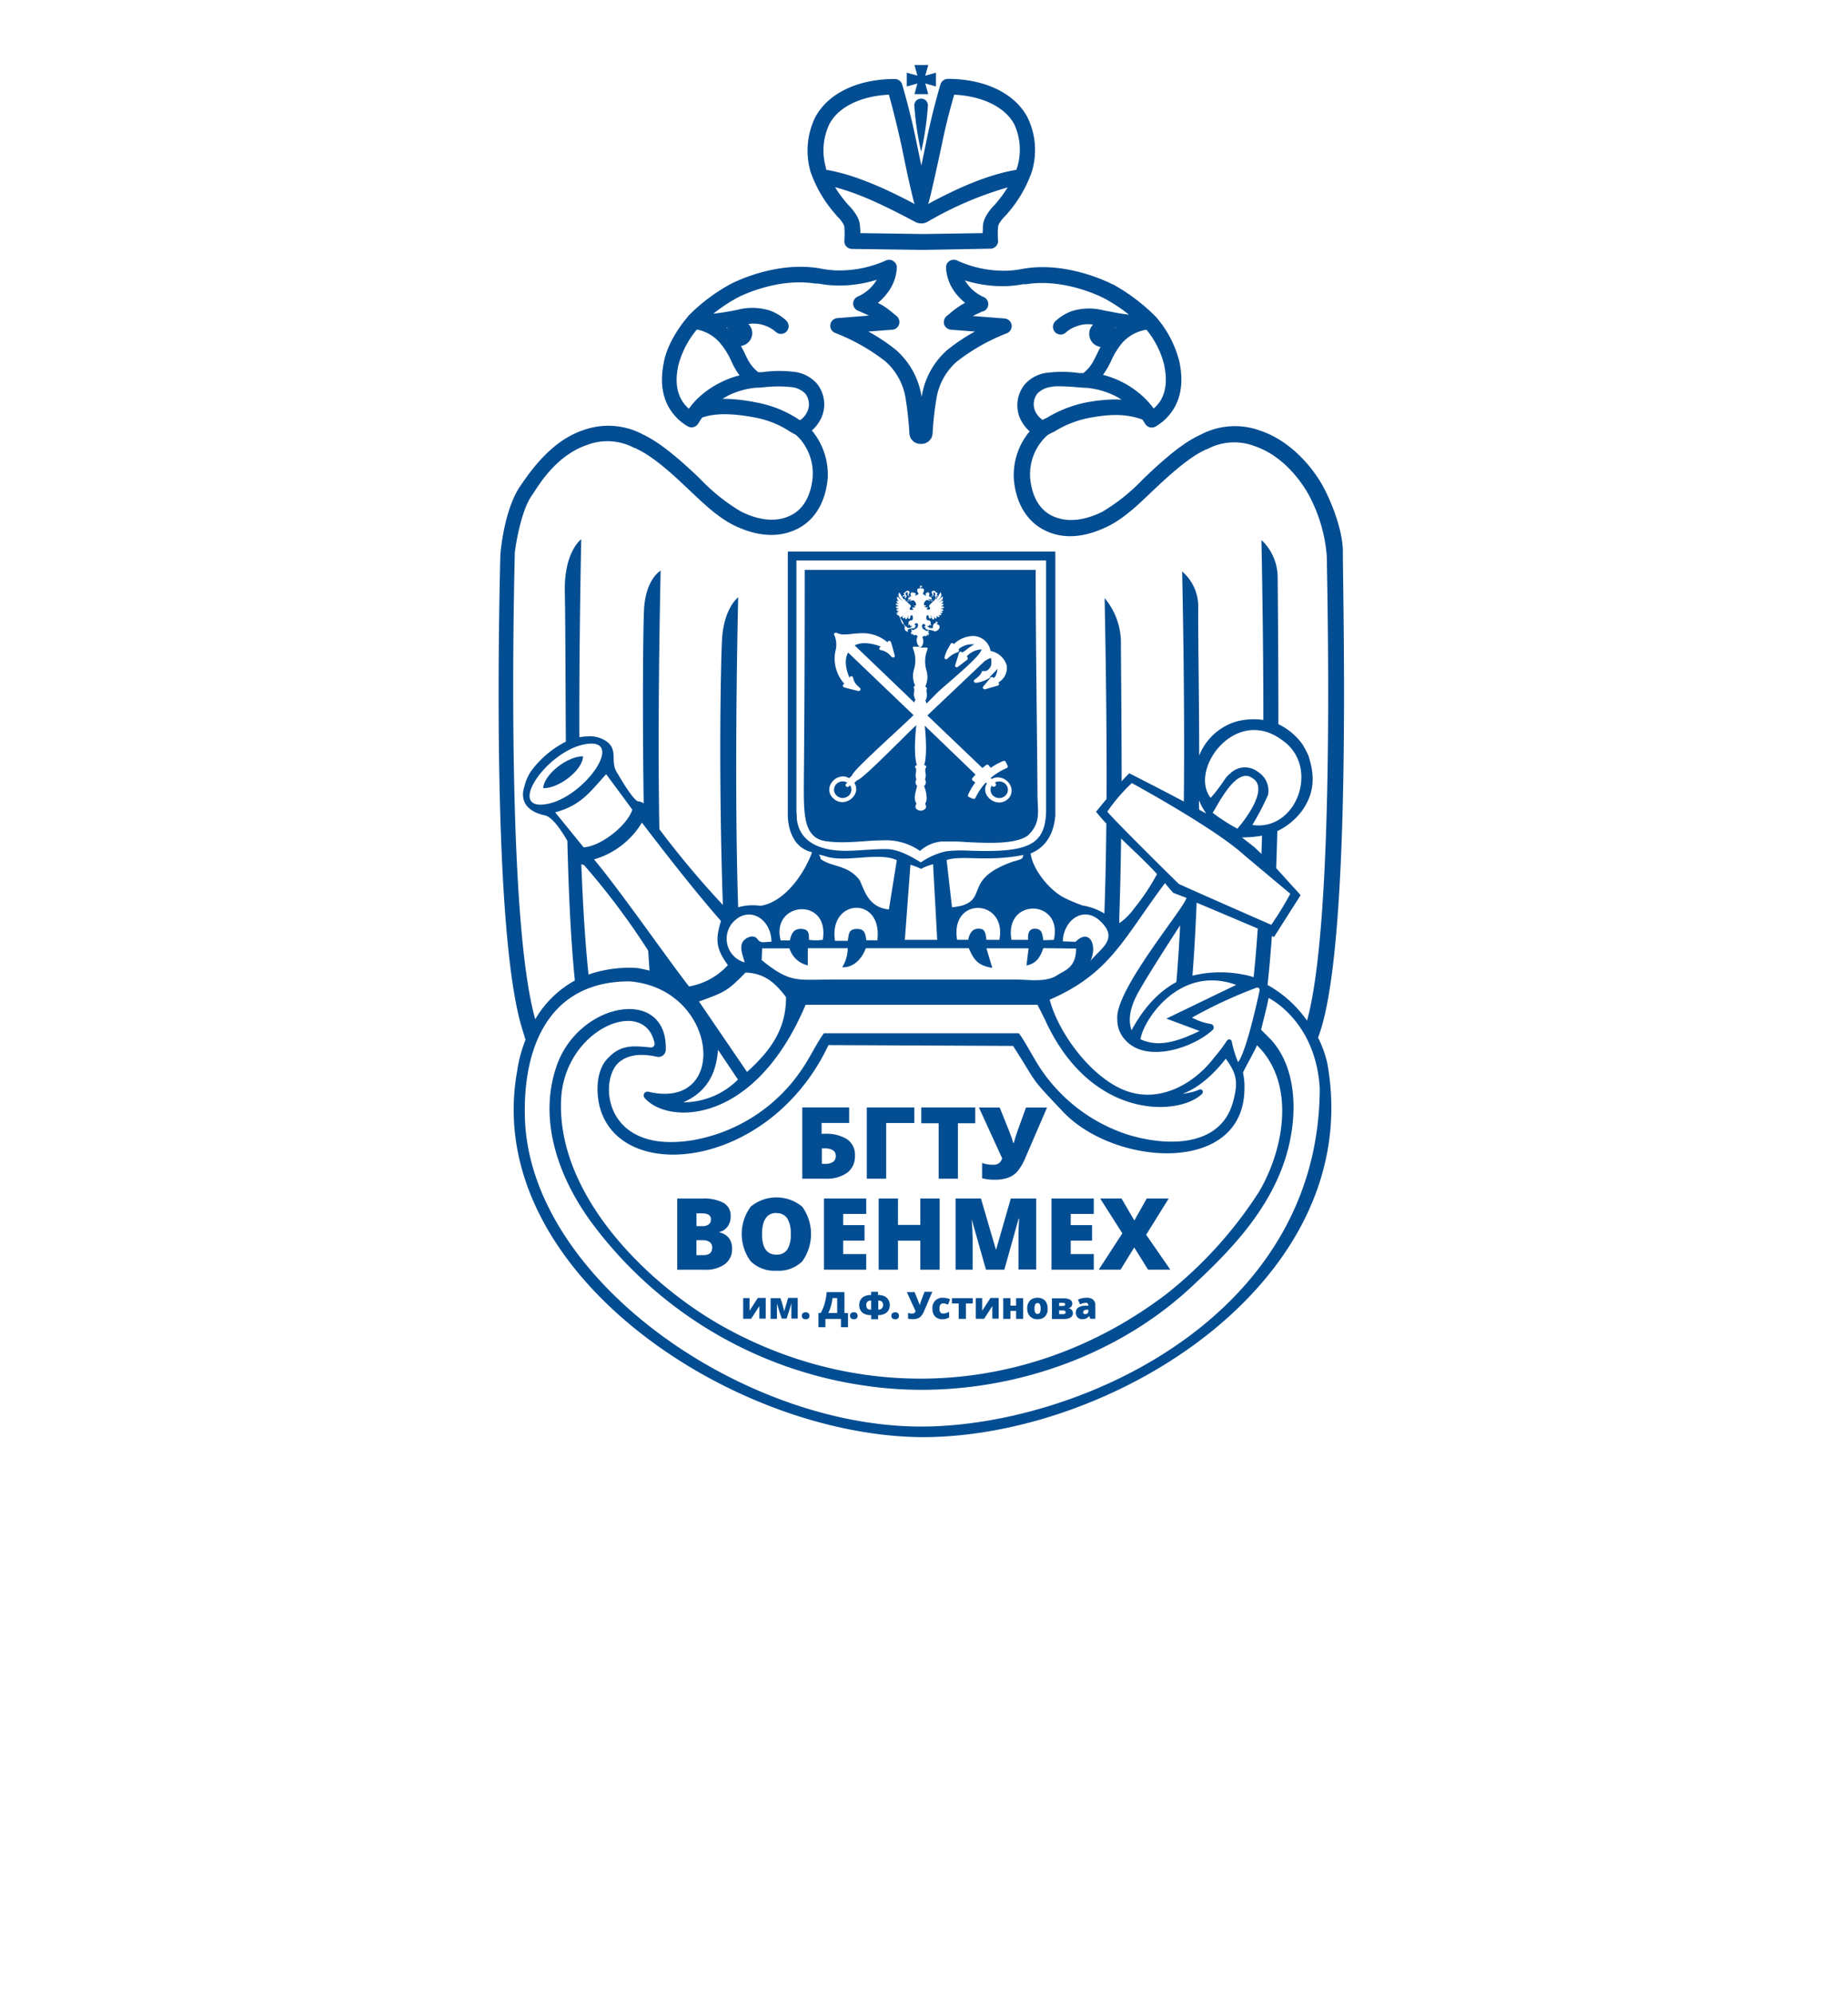 <?xml version="1.0"?>
<svg width="291.06" height="314.04" xmlns="http://www.w3.org/2000/svg" xmlns:svg="http://www.w3.org/2000/svg" data-name="Слой 1">
 <defs>
  <style>.cls-1{fill:#034d92;}</style>
 </defs>
 <g class="layer">
  <title>Layer 1</title>
  <path class="cls-1" d="m91.83,119.11c-2.29,-0.11 -6.15,2.75 -6.27,5c2.31,0.1 6.17,-2.71 6.27,-5z" id="svg_29"/>
  <path class="cls-1" d="m171.22,204.36a3.07,3.07 0 0 0 -1.44,0.3l0.33,0.74a2.37,2.37 0 0 1 0.9,-0.24a0.35,0.35 0 0 1 0.4,0.4l0,0.05l-0.54,0a2.05,2.05 0 0 0 -1.05,0.29a0.9,0.9 0 0 0 -0.37,0.78a1,1 0 0 0 0.27,0.77a0.94,0.94 0 0 0 0.72,0.28a1.49,1.49 0 0 0 0.61,-0.1a1.27,1.27 0 0 0 0.47,-0.39l0,0l0.22,0.43l0.77,0l0,-2.14a1.12,1.12 0 0 0 -0.34,-0.87a1.43,1.43 0 0 0 -0.95,-0.3zm0.2,2.12a0.4,0.4 0 0 1 -0.15,0.33a0.49,0.49 0 0 1 -0.35,0.13c-0.21,0 -0.32,-0.1 -0.32,-0.3s0.19,-0.39 0.56,-0.4l0.26,0l0,0.24z" id="svg_30"/>
  <path class="cls-1" d="m168.25,206l0,0a0.75,0.75 0 0 0 0.46,-0.23a0.72,0.72 0 0 0 0.17,-0.48a0.69,0.69 0 0 0 -0.35,-0.63a2.15,2.15 0 0 0 -1.07,-0.21l-1.78,0l0,3.26l1.78,0c1,0 1.52,-0.31 1.52,-0.93a0.73,0.73 0 0 0 -0.19,-0.51a0.76,0.76 0 0 0 -0.54,-0.27zm-1.44,-0.84l0.64,0c0.2,0 0.31,0.08 0.31,0.26a0.19,0.19 0 0 1 -0.09,0.16a0.41,0.41 0 0 1 -0.27,0.07l-0.59,0l0,-0.49zm0.61,1.78l-0.61,0l0,-0.58l0.62,0a0.61,0.61 0 0 1 0.3,0.06a0.25,0.25 0 0 1 0.1,0.22c0,0.2 -0.13,0.3 -0.41,0.3z" id="svg_31"/>
  <path class="cls-1" d="m141,206.65a0.65,0.65 0 0 0 -0.45,0.14a0.53,0.53 0 0 0 -0.16,0.41a0.55,0.55 0 0 0 0.16,0.41a0.69,0.69 0 0 0 0.45,0.14a0.66,0.66 0 0 0 0.44,-0.14a0.64,0.64 0 0 0 0,-0.82a0.64,0.64 0 0 0 -0.44,-0.14z" id="svg_32"/>
  <path class="cls-1" d="m133,203.47l-2.8,0a9.13,9.13 0 0 1 -0.32,1.8a6.46,6.46 0 0 1 -0.62,1.48l-0.35,0l0,2.25l1.09,0l0,-1.31l2.45,0l0,1.31l1.11,0l0,-2.24l-0.56,0l0,-3.29zm-1.14,3.28l-1.4,0a6.81,6.81 0 0 0 0.65,-2.34l0.75,0l0,2.34z" id="svg_33"/>
  <path class="cls-1" d="m134.49,206.65a0.65,0.65 0 0 0 -0.45,0.14a0.53,0.53 0 0 0 -0.16,0.41a0.52,0.52 0 0 0 0.17,0.41a0.76,0.76 0 0 0 0.88,0a0.64,0.64 0 0 0 0,-0.82a0.64,0.64 0 0 0 -0.44,-0.14z" id="svg_34"/>
  <path class="cls-1" d="m139.32,204.13a2.13,2.13 0 0 0 -0.94,-0.2l-0.09,0l0,-0.51l-1.09,0l0,0.51l-0.11,0a2.19,2.19 0 0 0 -0.92,0.19a1.38,1.38 0 0 0 -0.62,0.55a1.54,1.54 0 0 0 -0.22,0.83a1.62,1.62 0 0 0 0.21,0.85a1.36,1.36 0 0 0 0.61,0.55a2.27,2.27 0 0 0 1,0.19l0.06,0l0,0.65l1.09,0l0,-0.65l0,0a2.27,2.27 0 0 0 1,-0.19a1.38,1.38 0 0 0 0.63,-0.56a1.6,1.6 0 0 0 0.21,-0.83a1.5,1.5 0 0 0 -0.22,-0.82a1.41,1.41 0 0 0 -0.6,-0.56zm-2.12,2.1l-0.06,0a0.71,0.71 0 0 1 -0.53,-0.17a0.78,0.78 0 0 1 -0.17,-0.56a0.7,0.7 0 0 1 0.18,-0.52a0.69,0.69 0 0 1 0.51,-0.18l0.07,0l0,1.43zm1.67,-0.18a0.73,0.73 0 0 1 -0.54,0.18l0,0l0,-1.43l0.05,0a0.7,0.7 0 0 1 0.53,0.19a0.69,0.69 0 0 1 0.18,0.51a0.73,0.73 0 0 1 -0.22,0.55z" id="svg_35"/>
  <polygon class="cls-1" id="svg_36" points="160.03 205.6 159.14 205.6 159.14 204.42 158.01 204.42 158.01 207.68 159.14 207.68 159.14 206.43 160.03 206.43 160.03 207.68 161.15 207.68 161.15 204.42 160.03 204.42 160.03 205.6"/>
  <path class="cls-1" d="m160.41,195l0,4.91l2.79,0l0,-11.18l-4,0l-2.3,8l-0.06,0l-2.34,-8l-4,0l0,11.21l2.69,0l0,-4.87c0,-0.76 -0.05,-1.83 -0.16,-3.21l-0.03,0l2.29,8.08l2.89,0l2.26,-8.06l0.07,0c-0.06,1.22 -0.1,2 -0.1,2.29s0,0.6 0,0.83z" id="svg_37"/>
  <path class="cls-1" d="m154.69,206.41c0,-0.62 0,-1 0,-1l0,-1l-1,0l0,3.26l1.31,0l1.29,-2c0,0.42 0,0.79 0,1.1l0,0.88l1,0l0,-3.26l-1.29,0l-1.31,2.02z" id="svg_38"/>
  <polygon class="cls-1" id="svg_39" points="149.93 205.26 151 205.26 151 207.68 152.13 207.68 152.13 205.26 153.2 205.26 153.2 204.42 149.93 204.42 149.93 205.26"/>
  <path class="cls-1" d="m133.44,184.67a3.2,3.2 0 0 0 1.21,-2.7a2.91,2.91 0 0 0 -1.23,-2.57a6.24,6.24 0 0 0 -3.58,-0.86l-0.44,0l0,-1.71l4.34,0l0,-2.44l-7.38,0l0,11.22l3.64,0a5.56,5.56 0 0 0 3.44,-0.94zm-4,-1.4l0,-2.43l0.39,0a2.48,2.48 0 0 1 1.36,0.29a1,1 0 0 1 0.44,0.9a1.09,1.09 0 0 1 -0.42,0.93a2.27,2.27 0 0 1 -1.36,0.31l-0.41,0z" id="svg_40"/>
  <path class="cls-1" d="m148.57,205.25a1,1 0 0 1 0.36,0.05l0.38,0.14l0.33,-0.83a2.44,2.44 0 0 0 -1.07,-0.25a1.56,1.56 0 0 0 -1.71,1.71a1.75,1.75 0 0 0 0.41,1.24a1.65,1.65 0 0 0 1.22,0.43a1.87,1.87 0 0 0 1,-0.29l0,-0.89a1.75,1.75 0 0 1 -0.95,0.28c-0.39,0 -0.58,-0.26 -0.58,-0.78a1,1 0 0 1 0.15,-0.6a0.49,0.49 0 0 1 0.46,-0.21z" id="svg_41"/>
  <path class="cls-1" d="m145.15,204.65a9.54,9.54 0 0 0 -0.3,0.91l0,0c0,-0.05 0,-0.12 -0.05,-0.19s0,-0.14 -0.07,-0.22l-0.09,-0.21a1.71,1.71 0 0 0 -0.07,-0.18l-0.52,-1.29l-1.22,0l1.37,3a0.55,0.55 0 0 1 -0.2,0.29a0.49,0.49 0 0 1 -0.3,0.09a1.9,1.9 0 0 1 -0.68,-0.11l0,0.9a2.75,2.75 0 0 0 0.73,0.09a2.23,2.23 0 0 0 0.79,-0.12a1.33,1.33 0 0 0 0.55,-0.38a3,3 0 0 0 0.47,-0.81l1.28,-3l-1.23,0l-0.46,1.23z" id="svg_42"/>
  <polygon class="cls-1" id="svg_43" points="141.43 188.73 138.39 188.73 138.39 199.94 141.43 199.94 141.43 195.37 144.95 195.37 144.95 199.94 148 199.94 148 188.73 144.95 188.73 144.95 192.89 141.43 192.89 141.43 188.73"/>
  <polygon class="cls-1" id="svg_44" points="139.57 176.84 144 176.84 144 174.39 136.52 174.39 136.52 185.61 139.57 185.61 139.57 176.84"/>
  <polygon class="cls-1" id="svg_45" points="147.84 185.61 150.87 185.61 150.87 176.88 153.6 176.88 153.6 174.39 145.1 174.39 145.1 176.88 147.84 176.88 147.84 185.61"/>
  <path class="cls-1" d="m157.31,183.19a1.4,1.4 0 0 1 -0.81,0.22a5,5 0 0 1 -1.82,-0.28l0,2.41a8,8 0 0 0 2,0.23a6.12,6.12 0 0 0 2.11,-0.32a3.53,3.53 0 0 0 1.46,-1a8.68,8.68 0 0 0 1.26,-2.17l3.4,-7.88l-3.31,0l-1.14,3.13c-0.34,0.93 -0.6,1.74 -0.78,2.44l-0.1,0l-0.15,-0.51c-0.06,-0.19 -0.12,-0.39 -0.2,-0.58s-0.14,-0.39 -0.22,-0.58l-0.18,-0.47l-1.38,-3.43l-3.27,0l3.66,8a1.56,1.56 0 0 1 -0.53,0.79z" id="svg_46"/>
  <path class="cls-1" d="m164.27,204.57a1.67,1.67 0 0 0 -0.85,-0.21a1.58,1.58 0 0 0 -1.2,0.45a1.66,1.66 0 0 0 -0.43,1.23a1.68,1.68 0 0 0 0.44,1.24a1.53,1.53 0 0 0 1.18,0.46a1.59,1.59 0 0 0 1.2,-0.45a1.71,1.71 0 0 0 0.39,-1.29a2,2 0 0 0 -0.2,-0.89a1.33,1.33 0 0 0 -0.53,-0.54zm-0.48,2.11a0.38,0.38 0 0 1 -0.37,0.22a0.39,0.39 0 0 1 -0.38,-0.22a1.5,1.5 0 0 1 -0.11,-0.64a1.45,1.45 0 0 1 0.11,-0.63a0.39,0.39 0 0 1 0.37,-0.21a0.4,0.4 0 0 1 0.38,0.21a1.48,1.48 0 0 1 0.11,0.63a1.5,1.5 0 0 1 -0.11,0.64z" id="svg_47"/>
  <polygon class="cls-1" id="svg_48" points="129.77 199.94 136.43 199.94 136.43 197.48 132.8 197.48 132.8 195.36 136.16 195.36 136.16 192.92 132.8 192.92 132.8 191.16 136.43 191.16 136.43 188.73 129.77 188.73 129.77 199.94"/>
  <polygon class="cls-1" id="svg_49" points="176.48 199.94 178.64 196.44 180.83 199.94 184.33 199.94 180.52 194.44 184.07 188.73 180.61 188.73 178.66 192.19 176.64 188.73 173.28 188.73 176.77 194.21 173.05 199.94 176.48 199.94"/>
  <path class="cls-1" d="m123.84,205.39l-0.12,0.38c-0.12,0.42 -0.19,0.68 -0.2,0.77c0,-0.12 -0.07,-0.34 -0.16,-0.66s-0.15,-0.55 -0.19,-0.7l-0.26,-0.76l-1.54,0l0,3.26l1,0l0,-2.43l0.06,0.21c0.13,0.44 0.25,0.83 0.36,1.18l0.34,1l0.76,0c0.28,-0.85 0.46,-1.4 0.54,-1.67s0.15,-0.52 0.21,-0.76l0,2.43l1,0l0,-3.26l-1.51,0l-0.29,1.01z" id="svg_50"/>
  <path class="cls-1" d="m126.9,206.65a0.67,0.67 0 0 0 -0.45,0.14a0.53,0.53 0 0 0 -0.16,0.41a0.52,0.52 0 0 0 0.17,0.41a0.76,0.76 0 0 0 0.88,0a0.64,0.64 0 0 0 0,-0.82a0.64,0.64 0 0 0 -0.44,-0.14z" id="svg_51"/>
  <path class="cls-1" d="m122.29,200.1a5.31,5.31 0 0 0 4.06,-1.47a7.38,7.38 0 0 0 0,-8.61a6.36,6.36 0 0 0 -8.12,0a7.25,7.25 0 0 0 0,8.59a5.32,5.32 0 0 0 4.06,1.49zm0,-9.06a1.92,1.92 0 0 1 1.69,0.8a4.39,4.39 0 0 1 0.56,2.48a4.3,4.3 0 0 1 -0.55,2.46a1.94,1.94 0 0 1 -1.71,0.79c-1.51,0 -2.26,-1.08 -2.26,-3.25s0.77,-3.32 2.28,-3.32l-0.01,0.04z" id="svg_52"/>
  <polygon class="cls-1" id="svg_53" points="172.27 197.48 168.64 197.48 168.64 195.36 172 195.36 172 192.92 168.64 192.92 168.64 191.16 172.27 191.16 172.27 188.73 165.61 188.73 165.61 199.94 172.27 199.94 172.27 197.48"/>
  <path class="cls-1" d="m118.05,206.41c0,-0.62 0,-1 0,-1l0,-1l-1,0l0,3.26l1.25,0l1.3,-2c0,0.42 0,0.79 0,1.1l0,0.88l1,0l0,-3.26l-1.25,0l-1.3,2.02z" id="svg_54"/>
  <path class="cls-1" d="m114.16,199.07a2.88,2.88 0 0 0 1.14,-2.41a2.73,2.73 0 0 0 -0.47,-1.67a2.56,2.56 0 0 0 -1.51,-0.92l0,-0.07a2.17,2.17 0 0 0 1.28,-0.86a2.67,2.67 0 0 0 0.48,-1.61a2.29,2.29 0 0 0 -1.11,-2.11a6.57,6.57 0 0 0 -3.39,-0.68l-3.92,0l0,11.21l4.34,0a5.08,5.08 0 0 0 3.16,-0.88zm-4.47,-8l0.86,0c1,0 1.42,0.32 1.42,0.95a0.94,0.94 0 0 1 -0.35,0.79a1.66,1.66 0 0 1 -1,0.27l-0.92,0l-0.01,-2.01zm0,6.58l0,-2.35l1,0a1.74,1.74 0 0 1 1.1,0.3a1,1 0 0 1 0.38,0.86c0,0.8 -0.48,1.19 -1.42,1.19l-1.06,0z" id="svg_55"/>
  <path class="cls-1" d="m207.6,163.41l0.34,-1c4.89,-14.94 3.6,-65.59 3.56,-75.53c0,-3.31 -1.74,-7.69 -3,-10.06c-1.76,-3.32 -5.31,-7.43 -10,-9a11.57,11.57 0 0 0 -9.39,0.62l-0.14,0.07l-0.15,0.07c-1.14,0.57 -3.27,1.63 -8,6.12l-0.82,0.78a29.86,29.86 0 0 1 -6.39,5.11c-2.13,1.06 -5.25,2 -8.05,0.56c-1.92,-1 -3.07,-3.08 -3.32,-6l0,-0.15a8.28,8.28 0 0 1 2.11,-5.85a7,7 0 0 1 0.67,-0.66l0.7,-0.38l0.28,-0.11a16.21,16.21 0 0 1 5.37,-2.16c3.19,-0.6 5.75,-0.78 8.56,0.23l0.43,0.66a1.21,1.21 0 0 0 1.66,0.43a8.22,8.22 0 0 0 2.61,-2.43c2,-2.94 1.41,-6.24 1.15,-7.66a17,17 0 0 0 -3.66,-7.1a0.19,0.19 0 0 0 -0.07,-0.08a29.89,29.89 0 0 0 -6.79,-5.13l-0.06,0c-1.17,-0.59 -7.35,-3.5 -13.78,-2.48l-0.51,0.08a14.89,14.89 0 0 1 -2.08,0.26a17.74,17.74 0 0 1 -8.13,-1.62a1.22,1.22 0 0 0 -1.18,0.12a1.2,1.2 0 0 0 -0.52,1.08a7.13,7.13 0 0 0 1.43,3.86a9.47,9.47 0 0 0 1.57,1.63c-0.44,0.23 -0.76,0.43 -1,0.6a13.94,13.94 0 0 0 -1.18,0.88l-0.16,0.14c-0.17,0.15 -0.35,0.29 -0.54,0.44a1.26,1.26 0 0 0 -0.42,1.31a1.24,1.24 0 0 0 1.08,0.86l3.77,0.29a28.36,28.36 0 0 0 -4.41,2.95a12.3,12.3 0 0 0 -3.92,7l-0.06,0.33l-0.06,-0.33a12.3,12.3 0 0 0 -3.92,-7a29.11,29.11 0 0 0 -4.41,-2.95l3.78,-0.29a1.21,1.21 0 0 0 1.06,-0.87a1.25,1.25 0 0 0 -0.42,-1.31c-0.19,-0.14 -0.36,-0.28 -0.54,-0.44l-0.16,-0.13a13.69,13.69 0 0 0 -1.17,-0.88a11.24,11.24 0 0 0 -1.05,-0.59a9.62,9.62 0 0 0 1.55,-1.64a7.13,7.13 0 0 0 1.43,-3.86a1.2,1.2 0 0 0 -0.52,-1.07a1.21,1.21 0 0 0 -1.18,-0.12a17.9,17.9 0 0 1 -8.09,1.56a15.49,15.49 0 0 1 -2.09,-0.26l-0.51,-0.09c-6.48,-1 -12.6,1.9 -13.76,2.49a28.68,28.68 0 0 0 -6.66,5l0,0l-0.07,0.12c-1,1.14 -3.25,4.12 -3.82,7.24c-0.26,1.41 -0.86,4.71 1.14,7.63a8.15,8.15 0 0 0 2.62,2.43a1.22,1.22 0 0 0 1.66,-0.43c0.19,-0.32 0.41,-0.64 0.63,-0.95c2,-0.7 4.69,-0.69 8.33,0a15,15 0 0 1 5.4,2.15c0.38,0.24 0.7,0.42 1,0.56a8.42,8.42 0 0 1 0.67,0.66a8.29,8.29 0 0 1 2,5.88l0,0.09c-0.25,2.89 -1.41,5 -3.33,6c-2.79,1.47 -5.91,0.5 -8,-0.56a30.1,30.1 0 0 1 -6.39,-5.11l-0.81,-0.78c-4.77,-4.49 -6.9,-5.55 -8,-6.13l-0.14,-0.06l-0.13,-0.07a11.59,11.59 0 0 0 -9.4,-0.62c-4.69,1.59 -7.93,5.88 -10,9c-2.38,3.63 -3,10.15 -3,10.84c-0.29,11.58 -1.21,60.2 3.56,74.78l0.41,1.36a21.36,21.36 0 0 0 -1.33,5c-5.59,31.29 33.69,57.36 63.81,57.57c30.31,0 69.91,-24.78 63.81,-58.83a17.6,17.6 0 0 0 -1.46,-4.07zm-32,-100.51a26,26 0 0 0 -4.71,0.51a19.26,19.26 0 0 0 -6.14,2.46l-0.09,0l-0.44,0.25a3.28,3.28 0 0 1 -1.22,-1.47a2.73,2.73 0 0 1 0.41,-2.7a3.6,3.6 0 0 1 2,-1a5.49,5.49 0 0 1 1.37,-0.12c1.13,0 2.57,0.12 3.18,0.17s1,0.08 1.16,0.07a12.85,12.85 0 0 1 4.32,1.18q0.66,0.33 1.23,0.69c-0.41,-0.03 -0.74,-0.04 -1.08,-0.04l0.01,0zm5,-10.94l0,0a14,14 0 0 1 2.77,5.55c0.22,1.21 0.68,3.72 -0.75,5.82a5.37,5.37 0 0 1 -0.92,1a12.56,12.56 0 0 0 -1.51,-1.73a14.7,14.7 0 0 0 -3.72,-2.57a14.88,14.88 0 0 0 -2.75,-1a11.54,11.54 0 0 0 0.92,-1.47c0.09,-0.18 0.21,-0.41 0.32,-0.64a12.12,12.12 0 0 1 1.75,-2.88a6.51,6.51 0 0 1 3.7,-2.1l0.19,0.02zm-5,-0.39l0.16,0l-0.11,0.09l-0.05,-0.09zm-65.6,11.06a12.52,12.52 0 0 0 -1.5,1.73a5,5 0 0 1 -0.91,-1c-1.46,-2.11 -1,-4.62 -0.75,-5.83a14.39,14.39 0 0 1 2.91,-5.63l0.07,0a6.37,6.37 0 0 1 3.66,2.2a11.87,11.87 0 0 1 1.76,2.9c0.07,0.13 0.12,0.26 0.18,0.37l0.14,0.28a11.11,11.11 0 0 0 0.92,1.46a14,14 0 0 0 -2.75,1a14.76,14.76 0 0 0 -3.73,2.52zm4.43,-11.05l0.16,0c0,0.05 0,0.09 0,0.13a0.52,0.52 0 0 1 -0.16,-0.13zm12.79,13.07a3.18,3.18 0 0 1 -1.22,1.52a5.38,5.38 0 0 1 -0.51,-0.31a17.6,17.6 0 0 0 -6.15,-2.44a27.67,27.67 0 0 0 -5.37,-0.62l-0.17,0c0.31,-0.19 0.66,-0.38 1,-0.57a12.87,12.87 0 0 1 4.29,-1.18c0.25,0 0.62,0 1.18,-0.07l0.08,0a19.81,19.81 0 0 1 4.48,0a3.53,3.53 0 0 1 2,1a2.72,2.72 0 0 1 0.39,2.67zm-46.14,22.45c0,-0.31 0.85,-6.59 2.74,-9.16c0.68,-0.93 3.47,-6.12 8.63,-7.87a9,9 0 0 1 7.5,0.49l0.1,0l0.2,0.1c1,0.51 3,1.46 7.47,5.72l0.76,0.71c2.45,2.33 4.56,4.33 7,5.57c2.64,1.32 6.56,2.49 10.26,0.54c2.66,-1.4 4.3,-4.2 4.63,-7.93l0,0a10.87,10.87 0 0 0 -2.5,-7.48l0,0a6,6 0 0 0 1.6,-2.26a5.18,5.18 0 0 0 -0.79,-5.1a5.65,5.65 0 0 0 -3.21,-1.82a18.82,18.82 0 0 0 -5.42,0l-0.63,0l0,0a6.14,6.14 0 0 1 -1.72,-2.15c-0.06,-0.1 -0.11,-0.22 -0.18,-0.35l-0.11,-0.22c-0.19,-0.43 -0.43,-0.9 -0.71,-1.41a0,0 0 0 1 0,0a2.07,2.07 0 0 0 1.78,-2a2,2 0 0 0 -0.62,-1.46l0,0a5.27,5.27 0 0 1 2.58,0.24a5,5 0 0 1 1.74,1a1.21,1.21 0 0 0 1.72,-0.08a1.27,1.27 0 0 0 0.31,-0.71a1.33,1.33 0 0 0 -0.47,-1.08a7.81,7.81 0 0 0 -2.46,-1.48a9.23,9.23 0 0 0 -5.11,-0.13l-0.75,0.15c-0.86,0.16 -1.89,0.35 -3.07,0.46c0,0 0,0 0,0a26.94,26.94 0 0 1 3.76,-2.5c1,-0.53 6.58,-3.14 12.27,-2.24l0.24,0l0.24,0a19.08,19.08 0 0 0 2.37,0.29a19.53,19.53 0 0 0 6.87,-0.89c-0.1,0.16 -0.21,0.32 -0.32,0.48a6.44,6.44 0 0 1 -2.66,2.16a1.21,1.21 0 0 0 -0.75,1.13a1.23,1.23 0 0 0 0.76,1.11c0.38,0.15 1.08,0.46 1.72,0.77l-4.94,0.39a1.21,1.21 0 0 0 -0.3,2.36a31.44,31.44 0 0 1 7.81,4.43a9.83,9.83 0 0 1 3.19,5.7a55.77,55.77 0 0 1 0.62,5.64a1.73,1.73 0 0 0 1.77,1.68l0.06,0a1.75,1.75 0 0 0 1.82,-1.62a49.79,49.79 0 0 1 0.63,-5.64a9.8,9.8 0 0 1 3.19,-5.7a31,31 0 0 1 7.8,-4.43a1.21,1.21 0 0 0 -0.3,-2.36l-5,-0.39c0.45,-0.22 1,-0.47 1.6,-0.75l0.1,0a1.21,1.21 0 0 0 0.73,-1.36a1.19,1.19 0 0 0 -0.72,-0.88a6.44,6.44 0 0 1 -2.62,-2.14c-0.12,-0.16 -0.22,-0.32 -0.32,-0.48a19.53,19.53 0 0 0 6.87,0.89a18.2,18.2 0 0 0 2.35,-0.29l0.28,0l0.22,0c5.92,-0.93 11.63,1.92 12.27,2.25a26.48,26.48 0 0 1 3.85,2.55s0,0 0,0c-1.14,-0.12 -2.18,-0.33 -3,-0.49l-0.37,-0.07l-0.61,-0.11a9.09,9.09 0 0 0 -5.07,0.13a7.81,7.81 0 0 0 -2.52,1.55a1.24,1.24 0 0 0 -0.09,1.72a1.21,1.21 0 0 0 1.72,0.08a5,5 0 0 1 1.74,-1a5.09,5.09 0 0 1 2.56,-0.24l0,0a2,2 0 0 0 -0.62,1.46a2.07,2.07 0 0 0 1.79,2.05l0,0c-0.28,0.5 -0.5,1 -0.71,1.4a5,5 0 0 1 -0.29,0.57a6,6 0 0 1 -1.71,2.15l0,0l-0.63,0a19.05,19.05 0 0 0 -5.45,0a5.57,5.57 0 0 0 -3.18,1.82a5.22,5.22 0 0 0 -0.8,5.1a6.07,6.07 0 0 0 1.6,2.26l0,0a10.7,10.7 0 0 0 -2.49,7.47l0,0.08c0.32,3.7 2,6.5 4.62,7.9c3.7,2 7.62,0.78 10.27,-0.54c2.47,-1.24 4.58,-3.24 7,-5.57l0.76,-0.71c4.53,-4.26 6.45,-5.21 7.48,-5.72l0.2,-0.1l0.1,0a9,9 0 0 1 7.49,-0.49c5.22,1.77 8.11,6.86 8.63,7.87a24.17,24.17 0 0 1 2.74,9.52c0.18,10.63 1.14,57.67 -3.11,73.08l0,0a18.73,18.73 0 0 0 -6.22,-5.62l0,0c0.26,-2.4 0.49,-5 0.68,-7.7l0.34,0.15l4.18,-6.58l0,0c-0.28,-0.34 -0.94,-1.08 -1.25,-1.4l-2.59,-2.86l0,0c0.07,-1.94 0.13,-3.88 0.18,-5.84l0,0a10.47,10.47 0 0 0 3.88,-3.18l0,0c2,-2.82 2.06,-5.54 1,-8.74a16.29,16.29 0 0 0 -0.95,-1.78l0,0a10,10 0 0 0 -3.76,-3.13l0,0c0,-8 -0.07,-18.52 -0.12,-23a8.08,8.08 0 0 0 -2.55,-6s0,0 0,0c0,0.53 0.31,14.92 0.3,28.33c0,0 0,0 0,0a10.63,10.63 0 0 0 -4.33,0.27a9.1,9.1 0 0 0 -5.78,5.34s0,0 0,0c0,-9.15 -0.18,-18.51 -0.15,-23.14a7.27,7.27 0 0 0 -2.53,-5.85l0,0c0,0.57 0.45,19.52 0.26,36.23c0,0 0,0 0,0q-3,-1.61 -8.59,-4.45l0,0q-0.58,0.57 -1.2,1.26l0,0c0,-7 -0.09,-17.18 -0.12,-21.53a10.88,10.88 0 0 0 -2.56,-7.31s0,0 0,0c0,0.68 0.37,16.85 0.3,31.63l0,0c-0.55,0.66 -1.1,1.33 -1.65,2l0,0c0.5,0.64 1.05,1.26 1.62,1.87l0,0c-0.05,4.65 -0.14,9.45 -0.31,14.16a0,0 0 0 1 0,0a9.8,9.8 0 0 0 -3.45,-1.27a26,26 0 0 1 -2.81,-1.18c-2.24,-1.09 -5,-4.35 -5.36,-7l0,0c3.48,-1.43 3.79,-4.91 3.89,-6a1.15,1.15 0 0 0 0,-0.19l0,-41.36l0,0c-2.91,0 -2.57,0 -5.52,0l-31.16,0l-5.45,0l0,41.35s-0.22,5.07 3.82,6l0,0c-1.18,3.29 -4.25,7.82 -8.08,8.43l-0.09,0a8.47,8.47 0 0 0 -3.47,0.24l0,0c-0.69,-21.14 0,-48.18 0,-48.81c0,0 0,0 0,0c-0.17,0.14 -2.3,1.86 -2.55,6.79c-0.18,3.77 -0.56,20.88 0.14,41.65l0,0a142.82,142.82 0 0 1 -10,-11.93l0,0c-0.33,-18.21 0.19,-40.15 0.2,-40.71c0,0 0,0 0,0c-0.19,0.11 -2.4,1.51 -2.62,6.23c-0.12,2.4 -0.28,14.11 -0.05,30.43c0,0 0,0 0,0a1.44,1.44 0 0 0 -0.83,-0.32c-0.73,-0.07 -2.67,-3.34 -3.27,-4.38c-1.35,-1.86 0.29,-3.77 -1.93,-5.19a4.71,4.71 0 0 0 -3,-0.66c-0.37,0 -0.76,0.08 -1.1,0.12a0,0 0 0 1 0,0c-0.06,-14.56 0.28,-30.62 0.3,-31.18l0,0c-0.21,0.16 -2.72,2.17 -2.59,8.31c0.1,5 0.11,16 0.16,23.57l0,0a15.49,15.49 0 0 0 -5.53,4.72a7.53,7.53 0 0 0 -1,2.34c-0.79,2.43 0.61,4 3.24,4.55c1.15,0.25 2.51,2.26 3.53,4l0,0c0.19,7.86 0.53,15.59 1.18,22l0,0a16.42,16.42 0 0 0 -6.24,6.1l0,0c-4.4,-15.5 -3.46,-63.5 -3.22,-73.4zm13.56,87.81c3.85,11.62 26.8,8.85 35.84,-10.34l29.08,0.13c4.12,6.42 2.39,4.58 7.87,10.37c8.12,8.58 28.43,10 28.57,-3.58a10.16,10.16 0 0 0 -0.23,-2.57c0.43,-1 1.84,-3.38 2.2,-4.33c6.16,6 4.28,16.38 0.33,23.07a65.81,65.81 0 0 1 -14.56,16.09c-20.64,15.71 -47.31,17.72 -69.89,5.12c-11.85,-6.64 -26.12,-20.62 -25.48,-35.67c0.47,-11.19 13.17,-16.41 14.72,-8.94a0.57,0.57 0 0 1 -0.62,0.68c-2.85,-0.27 -4.83,-0.52 -7,2c-1.67,1.99 -1.62,5.6 -0.83,7.97zm103.74,-18.91c-0.47,2.2 -2.14,9.64 -3.38,11.26a17,17 0 0 1 -1,-3.26a0.41,0.41 0 0 0 -0.74,-0.15a26.89,26.89 0 0 1 -2.07,2.73c-2.89,3.84 -8.41,7.33 -14.06,5.11c-5.23,-2.06 -10.35,-8.85 -11.81,-14.27c9.57,-4.14 11.63,-9.65 18.17,-18.36c0.6,0.77 0.88,1.07 1.31,1.54l2.07,0.79c-0.41,1.72 -11.41,14.67 -10.89,19.16a4.54,4.54 0 0 0 1.23,3.19c3.26,3.72 10.57,1.35 13.73,-1.5a0.56,0.56 0 0 0 -0.28,-1a9,9 0 0 1 -2.91,-1a72.5,72.5 0 0 1 10.19,-4.72a0.38,0.38 0 0 1 0.44,0.48zm-88.29,1.71c4,-1.47 4.44,-1.58 7.33,-4.56c3,0.1 4.69,1.63 6.38,3.87c0,5 -2.33,8.32 -6.14,11.78l-7.57,-11.09zm6.14,12.29a12.18,12.18 0 0 1 -8.61,3.58c4.59,-2 5.25,-5.81 5.47,-8.26l3.14,4.68zm-24.16,-52.79c6.65,-1.24 0.07,8.31 -5.94,9.4c-6.48,1.17 -0.13,-8.25 5.94,-9.4zm3.4,4.7l4.12,5.58c-0.76,2.45 -4.93,5.79 -7.67,5.94l-4.48,-5.51c4.09,-1.11 5.47,-3.2 8.03,-6.01zm-2.78,31.55c-0.54,-5.16 -0.9,-11.15 -1.13,-17.37l0.44,0.15a113.92,113.92 0 0 1 10.09,13.46c0.07,1.08 0.14,2.13 0.21,3.14c-0.72,-0.18 -1.42,-0.32 -1.87,-0.4a19.69,19.69 0 0 0 -7.74,1.02zm0.87,-18.13a13.06,13.06 0 0 0 7.54,-5.79c4.14,5.39 8.05,10.44 12.45,15.49c-0.91,3 -0.77,4.38 1.09,6.95a10.82,10.82 0 0 1 -6.12,3.36c-3.52,-4.53 -10.91,-15.19 -14.96,-20.01zm23.72,16.22a3.87,3.87 0 0 1 -1.5,-6.65c2.53,-2.21 5.71,0 5.72,3.4c-1.12,0 -1.66,0.33 -2.18,-0.4c-0.34,-0.48 -1,-0.63 -1.85,-0.08c-1.32,0.9 -0.47,2.55 -0.19,3.73zm2.68,-0.33l0.08,-1.88l4.3,0a3.93,3.93 0 0 0 2.89,2.68l0,-2.7l6.29,0a5.72,5.72 0 0 1 -0.88,3c2.16,0.06 3.31,-1.84 3.72,-3l16.23,0c0.77,1.78 1.4,2.74 3.7,3.09l-0.93,-3.08l6.64,0l-0.33,2.71c1.52,-0.31 2.14,-1.23 2.65,-2.73l5.16,0.06c0,3 -1.71,3.39 -3,4.22c-1.78,1.15 -4.42,0.66 -6.55,0.66l-28.66,0c-5.78,0 -6.74,0.62 -11.27,-3.03l-0.04,0zm44.8,-62.28l0,38.86c-0.17,5.41 -2.9,6.54 -12.72,6.13a21.16,21.16 0 0 0 -3,0.12a11.16,11.16 0 0 0 -4,1.75c-0.4,-0.18 -2.95,-2 -5.26,-2.09c-1.91,-0.05 -4.57,0.26 -6.56,0.27c-3.71,0 -7.25,-1.14 -7.72,-5c0,0.07 0,-0.68 -0.06,-1.08l0,-39.57s0,-0.06 0,-0.08l39.28,0c0.08,0.14 0.02,0.38 0.04,0.69zm-2.83,59.06l-2.62,0c-1.21,-6.67 8.16,-6.45 6.67,0l-1.66,0.06c-0.14,-0.83 -0.14,-1.79 -1.26,-1.81c-0.9,-0.04 -1.23,0.61 -1.13,1.75zm-2.2,-12.39c-7.95,2.74 -4.19,5.73 -8.22,7a11.67,11.67 0 0 1 -1.57,0.26l-0.85,-7.45c2.56,-0.79 6.34,0.35 12.1,-0.79c-0.19,0.67 -0.12,0.58 -1.46,1.01l0,-0.03zm-2.33,12.39l-2.05,0c-0.12,-1.59 -0.51,-1.75 -1.27,-1.76c-1.3,0 -1.54,1.5 -1.57,1.75c-0.2,0 -0.7,0 -1.77,0c-1.13,-6.93 7.92,-6.45 6.66,0.01zm-9.79,0l-5.1,0l0.88,-11.83a10.89,10.89 0 0 1 1.68,0.65a8.09,8.09 0 0 1 1.89,-0.73l0.65,11.91zm-12.38,-9.6c-1.84,-2.26 -4.31,-1.85 -6,-3.15c0.13,-0.07 -0.28,-0.68 -0.2,-0.67a10,10 0 0 1 1.22,0.33c3.13,0.92 8.17,-0.78 11,0.54l-1.25,7.76c-3.65,-0.33 -4,-3.87 -4.77,-4.84l0,0.03zm3,9.67l-1.78,0c-0.17,-1.12 -0.27,-1.83 -1.58,-1.79s-1.16,1 -1.36,1.87l-2,0c-1.04,-6.66 7.49,-7.15 6.68,-0.15l0.04,0.07zm-8.6,-0.08a7.5,7.5 0 0 1 -2.22,0c0,-0.89 0.07,-1.71 -1.28,-1.72s-1.55,1.13 -1.73,1.82l-1.44,0c-1.62,-6.09 7.76,-6.97 6.63,-0.09l0.04,-0.01zm59.25,-21.88a9.81,9.81 0 0 0 1.11,2l-1.12,-0.61c-0.03,-0.5 -0.03,-0.96 -0.03,-1.42l0.04,0.03zm13.12,-9.51c5.92,4.11 2.28,14.34 -4.76,13.31a41.17,41.17 0 0 0 2.47,-4.72a3.47,3.47 0 0 0 -1.6,-3.65a3.29,3.29 0 0 0 -4.36,0.27c-0.91,0.68 -1.05,1.54 -3.07,3.83c-3.5,-4.48 3.98,-14.64 11.32,-9.04zm-4.45,16.79l-1.95,-1.52a18.22,18.22 0 0 0 3.17,-0.28l-0.09,2.87l-1.13,-1.07zm-2.66,-2.89a31.74,31.74 0 0 1 -3.89,-2.5c1.05,-1.7 3.83,-7.34 6.29,-5.44c2.56,1.56 -1.03,6.36 -2.41,7.94l0.01,0zm1.17,4.24l7.16,6a47.79,47.79 0 0 1 -3,4.89s-11.31,-4.95 -14.55,-6.43c-1.48,-1.43 -10.42,-10.29 -11.27,-11.39a27.78,27.78 0 0 1 3.86,-4.5s13.24,7.19 17.79,11.43l0.01,0zm-0.33,18.71a18.52,18.52 0 0 0 -7.92,0.19c0.27,-3.43 0.49,-7.27 0.66,-11.49c2.11,0.87 6.69,2.82 9.63,4.07c-0.19,2.71 -0.4,5.28 -0.66,7.66a10.69,10.69 0 0 0 -1.72,-0.43l0.01,0zm-17.51,8.8c-1.05,-3 1.18,-6.15 2,-7.6c0.59,-1 3.32,-5.4 5.65,-8.93c-0.16,3.23 -0.36,6.21 -0.59,8.92c-2.49,1.36 -4.93,3.65 -7.07,7.61l0.01,0zm16.48,-7.16l-11,5.31l5.23,1.95c-3.51,1.69 -6.46,2.61 -9.3,1.31c0.37,-2.9 6.11,-11.83 15.06,-8.57l0.01,0zm-18.42,-10.47c0.15,-4.24 0.24,-8.48 0.29,-12.58c1.92,1.88 3.94,3.71 5.66,5.6a34,34 0 0 1 -3.64,5.46a9.59,9.59 0 0 1 -2.29,2.27l-0.02,-0.75zm-4.56,6.77c1.19,-2.51 -0.11,-5.3 -2.33,-3.08l-2,-0.07c0.12,-3.39 3.25,-5.58 5.78,-3.3c3.29,2.96 0,4.47 -1.46,6.45l0.01,0zm-26.65,73.25c-28.2,0 -61.66,-23.3 -62.4,-48.63c-0.33,-11.61 4.12,-21.49 16.46,-21.47c14,1.08 15.85,20.41 3,17.38a0.6,0.6 0 0 0 -0.58,1c3.66,4.18 17.31,4.31 25.33,-14.69l36.53,0l1.15,2.28l0,0c7.2,15.94 21.11,15.26 24.74,11.76a0.41,0.41 0 0 0 -0.45,-0.68a4.86,4.86 0 0 1 -0.79,0.29a12.63,12.63 0 0 1 -1.83,0.37c3,-1.08 5.5,-3.81 6.83,-5.54c1.68,2.33 2,3.58 1.18,6.65c-1.91,7.47 -10.69,7.17 -16.71,5.28a26.25,26.25 0 0 1 -13.93,-10.8c-0.78,-1.21 -2.44,-4.32 -3.14,-5.13l-30.7,0c-1.19,1.63 -2.27,4 -3.61,5.89a26.09,26.09 0 0 1 -17,10.94c-14.25,2.35 -14.89,-9.65 -11.6,-12.31c1.7,-1.37 3.91,-1.25 5.93,-0.82a1.14,1.14 0 0 0 1.38,-1.09c0.31,-10.05 -13.6,-7.6 -17.15,2.42c-3.16,8.89 0.56,18.43 6,25.49a65,65 0 0 0 42.72,25c17.9,2.6 37.6,-3 51,-15.38c6,-5.54 11.75,-11.45 14.62,-19.27c2.32,-6.33 2.71,-14.89 -1.91,-19.91c-1,-1 -1.18,-1.17 -1.51,-1.52c0.28,-1.26 0.94,-3.66 1.17,-5l0,0s7.43,3.54 8.06,14.23c-0.07,36.31 -38.37,53.26 -62.8,53.26l0.01,0z" id="svg_56"/>
  <path class="cls-1" d="m133.69,123.84a0.32,0.32 0 0 1 -0.43,0a0.28,0.28 0 0 1 0,-0.41l0.19,-0.19a1.42,1.42 0 0 0 -1.69,0.19a1.26,1.26 0 0 0 0,1.84a1.39,1.39 0 0 0 1.93,0a1.26,1.26 0 0 0 0.2,-1.61l-0.2,0.18z" id="svg_57"/>
  <path class="cls-1" d="m156.69,123.23l0.08,0.07a0.34,0.34 0 0 1 0,0.49a0.38,0.38 0 0 1 -0.51,0l-0.07,-0.07a1.27,1.27 0 0 0 0.22,1.57a1.41,1.41 0 0 0 1.93,0a1.26,1.26 0 0 0 0,-1.85a1.41,1.41 0 0 0 -1.65,-0.21z" id="svg_58"/>
  <path class="cls-1" d="m146.25,94.61a0.12,0.12 0 0 1 0.08,0a0.12,0.12 0 0 0 -0.08,0z" id="svg_59"/>
  <path class="cls-1" d="m163.12,89.74l-36.38,0c0,22.37 -0.14,33 -0.14,34c0,4.67 0,8.37 3.68,8.75a17.32,17.32 0 0 0 2.36,0.14c1.12,0 2.24,-0.07 3.32,-0.15s2.11,-0.15 3.13,-0.15a9.32,9.32 0 0 1 5.81,1.67a5.79,5.79 0 0 1 3.46,-1.49l1.33,0c0.64,0 1.46,0 2.41,0.09c1.21,0.06 2.59,0.12 3.94,0.12c2.84,0 4.8,-0.38 5.84,-1.15c2.17,-2.06 1.52,-3.82 1.52,-6.6c0,-4.41 -0.28,-23.71 -0.28,-35.23zm-16.37,3.44c0.26,-0.26 0.49,-0.19 0.67,0.11a0.3,0.3 0 0 1 0.22,0.12c0.07,0.11 -0.11,0.2 -0.1,0.31s0.46,0.07 0.19,0.29c0.11,-0.21 -0.36,0 -0.33,-0.25c-0.05,0.22 0.27,0.38 -0.07,0.49c0.12,-0.22 -0.17,-0.38 -0.07,-0.51s0.05,-0.45 -0.26,-0.5c0.1,0.41 0.06,0.76 -0.49,0.71c0.76,-0.1 0.1,-0.59 0.24,-0.77zm-1.88,-0.88l0.12,0l0,-0.11l0.12,0l0,0.11l0.12,0l0,0.11l-0.12,0l0,0.11l-0.11,0l0,-0.11l-0.12,0l-0.01,-0.11zm-2.67,1.47c0.47,0 0.12,-0.13 0.15,-0.36c0.31,-0.19 0.53,-0.62 0.89,-0.23c0.15,0.18 -0.52,0.67 0.25,0.77c-0.55,0 -0.59,-0.3 -0.5,-0.71c-0.31,0.05 -0.5,0.22 -0.26,0.5s-0.18,0.29 -0.06,0.51c-0.34,-0.11 0,-0.27 -0.07,-0.49c0,0.29 -0.44,0 -0.34,0.25a0.16,0.16 0 0 1 -0.06,-0.24zm16.59,32a2,2 0 0 1 -1.41,0.6a2.34,2.34 0 0 1 -2,-1.21a1.75,1.75 0 0 1 0.05,-1.78l-0.16,-0.15a9.4,9.4 0 0 0 -1.64,2.42a0.29,0.29 0 0 1 -0.16,0.15l-0.1,0l-0.11,0l-0.65,-0.29a0.26,0.26 0 0 1 -0.14,-0.35a10.27,10.27 0 0 1 1.14,-1.94l-0.41,-0.31a0.25,0.25 0 0 1 -0.05,-0.37c0.15,-0.19 0.32,-0.38 0.5,-0.57l-8,-7.7c0.34,3.28 0.21,5.39 -0.1,6.23l0.05,0a0.29,0.29 0 0 1 0.28,0.21a0.28,0.28 0 0 1 -0.13,0.29a1.89,1.89 0 0 0 0,0.61a1.93,1.93 0 0 1 -0.06,1.13a0.77,0.77 0 0 1 0.13,0.48a0.74,0.74 0 0 1 -0.26,0.54c0,0.11 0.06,0.22 0.1,0.34a4.64,4.64 0 0 1 0.27,1.87a1.35,1.35 0 0 1 -0.24,0.6a0.7,0.7 0 0 1 0.11,0.71a1,1 0 0 1 -1.56,0a0.71,0.71 0 0 1 0.12,-0.72c-0.5,-0.67 -0.21,-1.69 0,-2.44c0,-0.13 0.07,-0.25 0.1,-0.36a0.74,0.74 0 0 1 -0.26,-0.54a0.77,0.77 0 0 1 0.13,-0.48a1.93,1.93 0 0 1 -0.06,-1.13a1.89,1.89 0 0 0 0,-0.61a0.28,0.28 0 0 1 -0.13,-0.29a0.29,0.29 0 0 1 0.28,-0.21l0,0c-0.32,-0.85 -0.46,-3 -0.1,-6.33l0,0l-0.06,0.07l0,0c-0.59,0.55 -1.49,1.44 -2.37,2.32c-4.71,4.66 -6.33,6.15 -6.91,6.32l-0.42,0.4a1.76,1.76 0 0 1 0.09,1.8a2.3,2.3 0 0 1 -2,1.23a2,2 0 0 1 -1.41,-0.6a1.79,1.79 0 0 1 -0.48,-2.08a2.26,2.26 0 0 1 2,-1.37a2,2 0 0 1 1,0.28c0.09,-0.1 0.23,-0.23 0.42,-0.41c0.16,-0.51 1.39,-1.78 6.75,-6.74c1.25,-1.16 2.54,-2.35 2.95,-2.78l-10.3,-9.85c-0.29,0.46 -0.75,1.82 0.24,4c0,0 0,0 0,-0.07a0.29,0.29 0 0 1 0.26,-0.21l0,0a0.28,0.28 0 0 1 0.27,0.19a2.42,2.42 0 0 0 0.85,1.44l0.28,0.25a0.25,0.25 0 0 1 0,0.32a0.26,0.26 0 0 1 -0.24,0.13l-0.07,0l-0.67,-0.17c-0.54,-0.13 -1.1,-0.26 -1.57,-0.42a0.28,0.28 0 0 1 -0.18,-0.23a0.26,0.26 0 0 1 0.15,-0.26l0.09,-0.05a5.91,5.91 0 0 1 -1.38,-5.3a3.69,3.69 0 0 0 -0.19,-2.33a0.26,0.26 0 0 1 0,-0.33a0.32,0.32 0 0 1 0.2,-0.08a0.33,0.33 0 0 1 0.14,0a2.44,2.44 0 0 0 1.23,0.27c0.37,0 0.78,-0.05 1.21,-0.09a15.47,15.47 0 0 1 1.58,-0.11a6,6 0 0 1 4,1.43l0.05,-0.09a0.27,0.27 0 0 1 0.24,-0.14l0,0a0.3,0.3 0 0 1 0.24,0.18c0.16,0.44 0.3,1 0.44,1.5c0.06,0.22 0.11,0.44 0.17,0.64a0.27,0.27 0 0 1 -0.13,0.3a0.32,0.32 0 0 1 -0.14,0a0.26,0.26 0 0 1 -0.19,-0.07a3.25,3.25 0 0 1 -0.26,-0.27a2.62,2.62 0 0 0 -1.51,-0.82a0.27,0.27 0 0 1 -0.2,-0.26a0.28,0.28 0 0 1 0.22,-0.25l0.07,0a6.76,6.76 0 0 0 -2.57,-0.58a3.38,3.38 0 0 0 -1.6,0.35l9.39,9a0.84,0.84 0 0 1 0.18,-0.43a1.76,1.76 0 0 1 -0.2,-1.28a2,2 0 0 0 0,-0.49a0.26,0.26 0 0 1 -0.05,-0.28a0.26,0.26 0 0 1 0.21,-0.16a3.66,3.66 0 0 1 -0.17,-2.64a4.89,4.89 0 0 0 -0.17,-3.21a0.25,0.25 0 0 1 0,-0.25a0.23,0.23 0 0 1 0.07,-0.06l1.13,0c-0.6,0 -0.8,-1.22 -0.44,-1.67c-0.18,0 -0.26,-0.22 -0.34,-0.2c-0.3,0.25 -0.52,-0.13 -0.45,-0.28c-0.11,0.11 0,0.29 -0.2,0.31c0.23,-0.1 -0.42,-0.37 0.13,-0.58c-0.13,0 -0.31,-0.26 0,-0.34c-0.24,0.49 0.71,-0.21 0.94,-0.29c-0.14,0 -0.17,0 -0.27,0.07c0.62,-0.48 -0.16,-1.09 -0.31,-0.45c0,0.18 0.44,0.06 0.21,0.17a0.43,0.43 0 0 1 -0.19,0.06c0.34,0.47 -0.8,0.15 -1.14,0.59c0.11,0.21 0,0.47 -0.09,0.18c-0.11,0 -0.29,-0.09 -0.31,-0.21s-0.17,-0.35 0,-0.42c0,0 0,0 0,0s-0.13,-0.31 -0.21,-0.31l0.16,-0.07c-0.05,0.06 0.18,0.26 0.12,0.34s0,0 0,0c0.14,-0.27 0.19,0.09 0.38,0.14s0.73,-0.08 0.61,-0.39c0,0 0,0.07 -0.12,0.12s0,-0.1 0,-0.13s-0.13,0.15 -0.2,0.16c0.08,-0.08 0.11,-0.21 0,-0.25s-0.27,0.16 -0.31,0c0.29,0 0,-0.31 0.17,-0.49c0.41,-0.44 0.23,0 0.6,-0.31c0,0 0.14,-0.55 -0.12,-0.69c0,-0.21 -0.09,0.18 -0.26,0.05c0.17,0.64 -0.54,0.71 -0.29,0c0,0 0,0 -0.07,0c-0.09,0.77 -0.55,0.68 -0.42,0.18c-0.3,0.53 -0.7,0.19 -0.13,-0.45c-0.19,0.19 -0.36,0.57 -0.69,0.51c0.13,0.37 0.62,0.82 0.55,1.19c-0.4,-0.27 -0.48,-1.09 -0.77,-1.47c0,0 0,0 0,0s0,0 0,0s-0.07,0 -0.17,0s0.06,-0.13 0.07,0s0.07,-0.17 0,-0.09s-0.25,-0.1 -0.25,-0.23c-0.15,-0.06 0.11,0 0.16,0s-0.06,0.09 0.06,0s-0.07,-0.11 -0.1,-0.09s-0.09,0 0,0c-0.16,-0.09 0.25,-0.26 0.35,-0.28c-0.75,0 -0.48,-0.42 0.11,-0.37c-1,-0.09 -0.74,-0.4 -0.18,-0.36c-0.46,-0.19 -0.85,-0.55 0,-0.38c-0.65,-0.38 -0.36,-0.59 0.07,-0.41a0.58,0.58 0 0 1 -0.34,-0.76c0.28,0.26 0.63,0.52 0.9,0.76c-0.34,-0.44 -1,-0.71 -0.57,-1.41a12,12 0 0 0 0.73,1.16a0.37,0.37 0 0 1 0.09,-0.16a5,5 0 0 0 0.29,0.5a0.22,0.22 0 0 1 0.05,-0.11c0.37,0.57 0.87,0.6 0.54,1s0.35,0.48 0.52,0.26c-0.14,-0.06 -0.23,-0.24 -0.1,-0.35c0,0.23 0.5,0 0.49,-0.08a0.21,0.21 0 0 1 -0.33,-0.13c0.62,0.17 0.29,-0.61 0,-0.81c-0.16,0 -0.46,-0.09 -0.49,0.17c-0.17,-0.06 0,-0.27 0.21,-0.27c-0.27,0 -0.77,0.41 -0.8,0c0.14,0.28 0.55,-0.09 0.75,0a0.4,0.4 0 0 0 -0.5,0a0.26,0.26 0 0 1 0.24,-0.43c0,-0.1 0.13,-0.14 0.21,-0.14l-0.07,0c0,-0.2 -0.24,-0.5 0.11,-0.55l0.06,0l0,0s0,0 0,0l0,0c-0.26,-0.17 0.29,-0.17 0,0l0,0l0,0s0,0 0,0l0.35,0c0.28,0 0.25,0.34 0.1,0.49l0,0a2.08,2.08 0 0 0 0.61,-0.32l-0.06,0l0,-0.1c-0.25,-0.24 -0.3,-0.74 0.14,-0.77l0,0l0.1,0c0,0.1 0.09,0.1 0.07,0l0.04,0c-0.42,-0.27 0.44,-0.27 0,0l0.06,0s0,0.08 0.06,0.08l0,-0.08l0.09,0l0,0c0.56,0.07 0.23,0.56 0.16,0.87l-0.07,0a2.08,2.08 0 0 0 0.61,0.32l0,0c-0.16,-0.15 -0.18,-0.47 0.1,-0.49l0.06,0s0,0 0.05,0l0,0l0,0c-0.26,-0.17 0.29,-0.17 0,0l0,0s0,0 0,0l0,0l0.07,0c0.35,0 0.15,0.35 0.1,0.55l-0.09,0s0.11,0 0.14,0s0.09,0.06 0.07,0.12a0.26,0.26 0 0 1 0.27,0.42a0.42,0.42 0 0 0 -0.51,0l0,0c0.21,-0.08 0.62,0.29 0.76,0c0,0.46 -0.53,0 -0.8,0c0.18,0 0.38,0.21 0.21,0.27a0.23,0.23 0 0 0 -0.19,-0.2c-0.47,-0.16 -1,1 -0.28,0.84a0.21,0.21 0 0 1 -0.32,0.13c0.08,0.17 0.47,0.27 0.48,0.08c0.13,0.12 0,0.29 -0.11,0.35c0.18,0.22 0.8,0.07 0.51,-0.26s0.17,-0.45 0.54,-1a0.16,0.16 0 0 1 0.05,0.11a5.09,5.09 0 0 0 0.3,-0.5a0.35,0.35 0 0 1 0.08,0.16a9.09,9.09 0 0 0 0.73,-1.16c0.42,0.7 -0.23,1 -0.56,1.41c0.27,-0.24 0.61,-0.5 0.89,-0.76c0.17,0.65 -0.32,0.69 -0.66,1c1,-0.61 0.9,-0.13 0.38,0.2c0.55,-0.14 0.58,0.18 0,0.38c0.58,0 0.84,0.27 -0.17,0.36c0.6,0 0.87,0.4 0.11,0.37c0.58,0.14 0.35,0.44 -0.14,0.3c0.59,0.28 0.13,0.52 -0.22,0.26c0.52,0.49 0,0.5 -0.31,0.17c0.24,0.45 -0.07,0.76 -0.4,0c-0.2,-0.32 0.3,0.47 0,0.58s-0.31,-0.34 -0.38,-0.59c0,0 0,0 -0.07,0c0.25,0.66 -0.47,0.59 -0.3,0c-0.17,0.13 -0.25,-0.26 -0.26,-0.05c-0.23,0.16 -0.1,0.65 -0.1,0.69c0.37,0.28 0.19,-0.13 0.6,0.31c0.14,0.18 -0.12,0.48 0.17,0.49c-0.06,0.18 -0.24,0.09 -0.31,0a0.17,0.17 0 0 0 0,0.26c-0.06,0 -0.15,-0.11 -0.19,-0.16s0,0.09 0,0.13a0.2,0.2 0 0 1 -0.12,-0.1c0,0.32 0.55,0.5 0.84,0.38c0,-0.3 0,-0.72 0.47,-0.79l0,0l0,-0.14l-0.16,0l0,0.05l0.16,0l0,-0.14l0.15,0l0,0.14l0.16,0l0,0.13l-0.16,0l0,0.14l0,0c0.88,0.26 0.29,1.13 -0.37,1.16c-0.38,-0.36 -1.74,-0.09 -1.34,-0.72c-0.06,0.12 -0.22,0.09 -0.3,0s0.21,0 0.21,-0.17c-0.16,-0.66 -0.92,0 -0.31,0.45c-0.1,-0.09 -0.14,0 -0.29,-0.08c0.22,0.09 1.18,0.79 0.95,0.3c0.33,0.08 0.15,0.35 0,0.34c0.54,0.21 -0.11,0.48 0.12,0.58c-0.17,0 -0.08,-0.2 -0.19,-0.31a0.29,0.29 0 0 1 -0.5,0.26a0.31,0.31 0 0 1 -0.3,0.22c0.37,0.45 0.17,1.68 -0.43,1.67l1.2,0s0.05,0 0.07,0.06a0.31,0.31 0 0 1 0,0.25a5,5 0 0 0 -0.18,3.21a3.56,3.56 0 0 1 -0.17,2.64a0.27,0.27 0 0 1 0.22,0.16a0.26,0.26 0 0 1 0,0.28a2,2 0 0 0 0,0.49a1.76,1.76 0 0 1 -0.2,1.28a0.87,0.87 0 0 1 0.18,0.46l1.78,-1.8c2.09,-1.91 6.77,-5.68 6.89,-6.74a3.36,3.36 0 0 0 -2.23,1a0.2,0.2 0 0 0 0,0.25a0.27,0.27 0 0 1 0,0.36l-1.48,1.13a0.28,0.28 0 0 1 -0.18,0.06a0.28,0.28 0 0 1 -0.15,0a0.26,0.26 0 0 1 -0.11,-0.3l0.61,-1.95a0.27,0.27 0 0 1 0.26,-0.19l0,0a0.28,0.28 0 0 1 0.23,0.14a5.09,5.09 0 0 0 0.76,-0.53a7.6,7.6 0 0 1 1.17,-0.77l-0.27,0a3.21,3.21 0 0 0 -2.18,0.73a0.09,0.09 0 0 0 0,0.11a0.24,0.24 0 0 1 0,0.23a0.25,0.25 0 0 1 -0.16,0.17a3.91,3.91 0 0 0 -1.61,1a0.29,0.29 0 0 1 -0.22,0.1a0.2,0.2 0 0 1 -0.11,0a0.25,0.25 0 0 1 -0.16,-0.28a5.62,5.62 0 0 1 0.72,-1.67l0.24,-0.44a0.27,0.27 0 0 1 0.23,-0.15l0,0a0.31,0.31 0 0 1 0.25,0.13a0.16,0.16 0 0 0 0,0.07a4.52,4.52 0 0 1 3,-1.31a2.82,2.82 0 0 1 2.81,2.36a3.27,3.27 0 0 1 2.55,2.29a2.64,2.64 0 0 1 -1.34,2.68l0,0a0.24,0.24 0 0 1 0.13,0.26a0.27,0.27 0 0 1 -0.19,0.22l-2,0.58l-0.08,0a0.27,0.27 0 0 1 -0.23,-0.12a0.24,0.24 0 0 1 0,-0.31l1.13,-1.34l0,0l0,-0.06a0.32,0.32 0 0 1 0.22,-0.1a0.27,0.27 0 0 1 0.17,0.06a0.24,0.24 0 0 0 0.14,0.06c0.08,0 0.27,-0.16 0.42,-0.6a2.69,2.69 0 0 0 0.16,-0.83a6.32,6.32 0 0 1 -0.7,0.78a5.14,5.14 0 0 0 -0.49,0.55a0.06,0.06 0 0 1 0,0.09a5.31,5.31 0 0 1 -2,0.79l-0.24,0l0,0a0.29,0.29 0 0 1 -0.26,-0.16a0.27,0.27 0 0 1 0.09,-0.32c0.48,-0.34 1,-0.79 1.12,-1.19a0.29,0.29 0 0 1 0.14,-0.17a0.23,0.23 0 0 1 0.14,0l0.08,0a0.45,0.45 0 0 0 0.16,0c0.49,0 1,-0.66 1,-1.17a2.49,2.49 0 0 0 -0.07,-0.9a4.3,4.3 0 0 0 -1,0.53c-0.62,0.59 -7.71,7.31 -9,8.53l8.67,8.28c0.2,-0.17 0.4,-0.32 0.6,-0.47a0.27,0.27 0 0 1 0.17,-0.06a0.29,0.29 0 0 1 0.22,0.11l0.32,0.39a10.7,10.7 0 0 1 2,-1.09a0.2,0.2 0 0 1 0.11,0a0.26,0.26 0 0 1 0.25,0.15l0.3,0.62a0.26,0.26 0 0 1 0,0.21a0.25,0.25 0 0 1 -0.15,0.15a10,10 0 0 0 -2.53,1.57l0.16,0.15a2,2 0 0 1 1,-0.26a2.25,2.25 0 0 1 2,1.37a1.81,1.81 0 0 1 -0.39,2.01l0,-0.02z" id="svg_60"/>
  <path class="cls-1" d="m143.69,94.59a0.12,0.12 0 0 1 0.08,0a0.13,0.13 0 0 0 -0.08,0z" id="svg_61"/>
  <polygon class="cls-1" id="svg_62" points="142.26 64.21 142.26 64.21 142.26 64.21 142.26 64.21 142.26 64.21"/>
  <path class="cls-1" d="m161.8,18.42c-2,-3.73 -6.7,-6 -12.51,-6a1.24,1.24 0 0 0 -1.17,0.88c-0.88,3 -1.65,6.13 -2.27,9.19c-0.26,1.3 -0.51,2.48 -0.74,3.56c-0.2,-0.95 -0.41,-1.95 -0.63,-3l-0.11,-0.54c-0.61,-3 -1.38,-6.12 -2.27,-9.18a1.22,1.22 0 0 0 -1.17,-0.89c-5.8,0 -10.48,2.23 -12.52,6a12,12 0 0 0 -0.73,8.67a20.25,20.25 0 0 0 4.14,6.89l0,0.07l0.1,0.05a5.74,5.74 0 0 1 0.93,1.2a1.18,1.18 0 0 1 0.14,0.55a14.55,14.55 0 0 1 0,2a1.17,1.17 0 0 0 0.3,0.92a1.21,1.21 0 0 0 0.9,0.41l10.39,0.15l0.81,0l10.61,-0.19a1.18,1.18 0 0 0 0.88,-0.4a1.2,1.2 0 0 0 0.31,-0.95a11.51,11.51 0 0 1 0,-2a1.31,1.31 0 0 1 0.15,-0.55a6,6 0 0 1 1,-1.27a20.08,20.08 0 0 0 4.17,-6.94a11.71,11.71 0 0 0 -0.71,-8.63zm-17.7,16.5a2.08,2.08 0 0 0 1,0.26a2,2 0 0 0 1,-0.26a55.34,55.34 0 0 1 12.6,-5.41a19.46,19.46 0 0 1 -2.09,2.8l0,0a7.72,7.72 0 0 0 -1.37,1.83a3.66,3.66 0 0 0 -0.44,1.51c0,0.42 0,0.77 -0.05,1.06l-9.31,0.14l-9.93,-0.14q0,-0.48 -0.06,-1.05a3.57,3.57 0 0 0 -0.42,-1.53a8.26,8.26 0 0 0 -1.37,-1.8a19.85,19.85 0 0 1 -2.14,-2.85c4.31,1.11 8.96,3.52 12.58,5.44zm16.1,-8.54l-0.12,0.36c-4.8,0.81 -9.67,3.1 -13.93,5.39a1.3,1.3 0 0 0 0.14,-0.32c0.63,-2.43 1.23,-5.3 2,-8.8c0.53,-2.66 1.2,-5.38 2,-8.1c4.46,0.22 8,1.95 9.46,4.67a9.56,9.56 0 0 1 0.45,6.8zm-20.2,-11.47c0.75,2.68 1.41,5.4 2,8.1c0.71,3.5 1.31,6.33 1.94,8.79a1.28,1.28 0 0 0 0.14,0.34c-4.16,-2.21 -9.27,-4.62 -13.93,-5.4a1.59,1.59 0 0 1 -0.07,-0.2l0,-0.15a9.68,9.68 0 0 1 0.53,-6.81c1.39,-2.72 4.95,-4.45 9.39,-4.67z" id="svg_63"/>
  <path class="cls-1" d="m145.17,15.53l-0.12,0a1.19,1.19 0 0 0 -0.74,0.3a1.22,1.22 0 0 0 -0.31,0.75a47.1,47.1 0 0 0 1.08,7.32a0,0 0 0 0 0,0s0,0 0,0a47.86,47.86 0 0 0 1.07,-7.32a1.28,1.28 0 0 0 -0.31,-0.75a1.17,1.17 0 0 0 -0.67,-0.3z" id="svg_64"/>
  <polygon class="cls-1" id="svg_65" points="144.03 14.83 146.2 14.83 145.73 13.15 147.41 13.62 147.41 11.45 145.73 11.91 146.2 10.24 144.03 10.24 144.49 11.91 142.81 11.45 142.81 13.62 144.49 13.15 144.03 14.83"/>
 </g>
</svg>